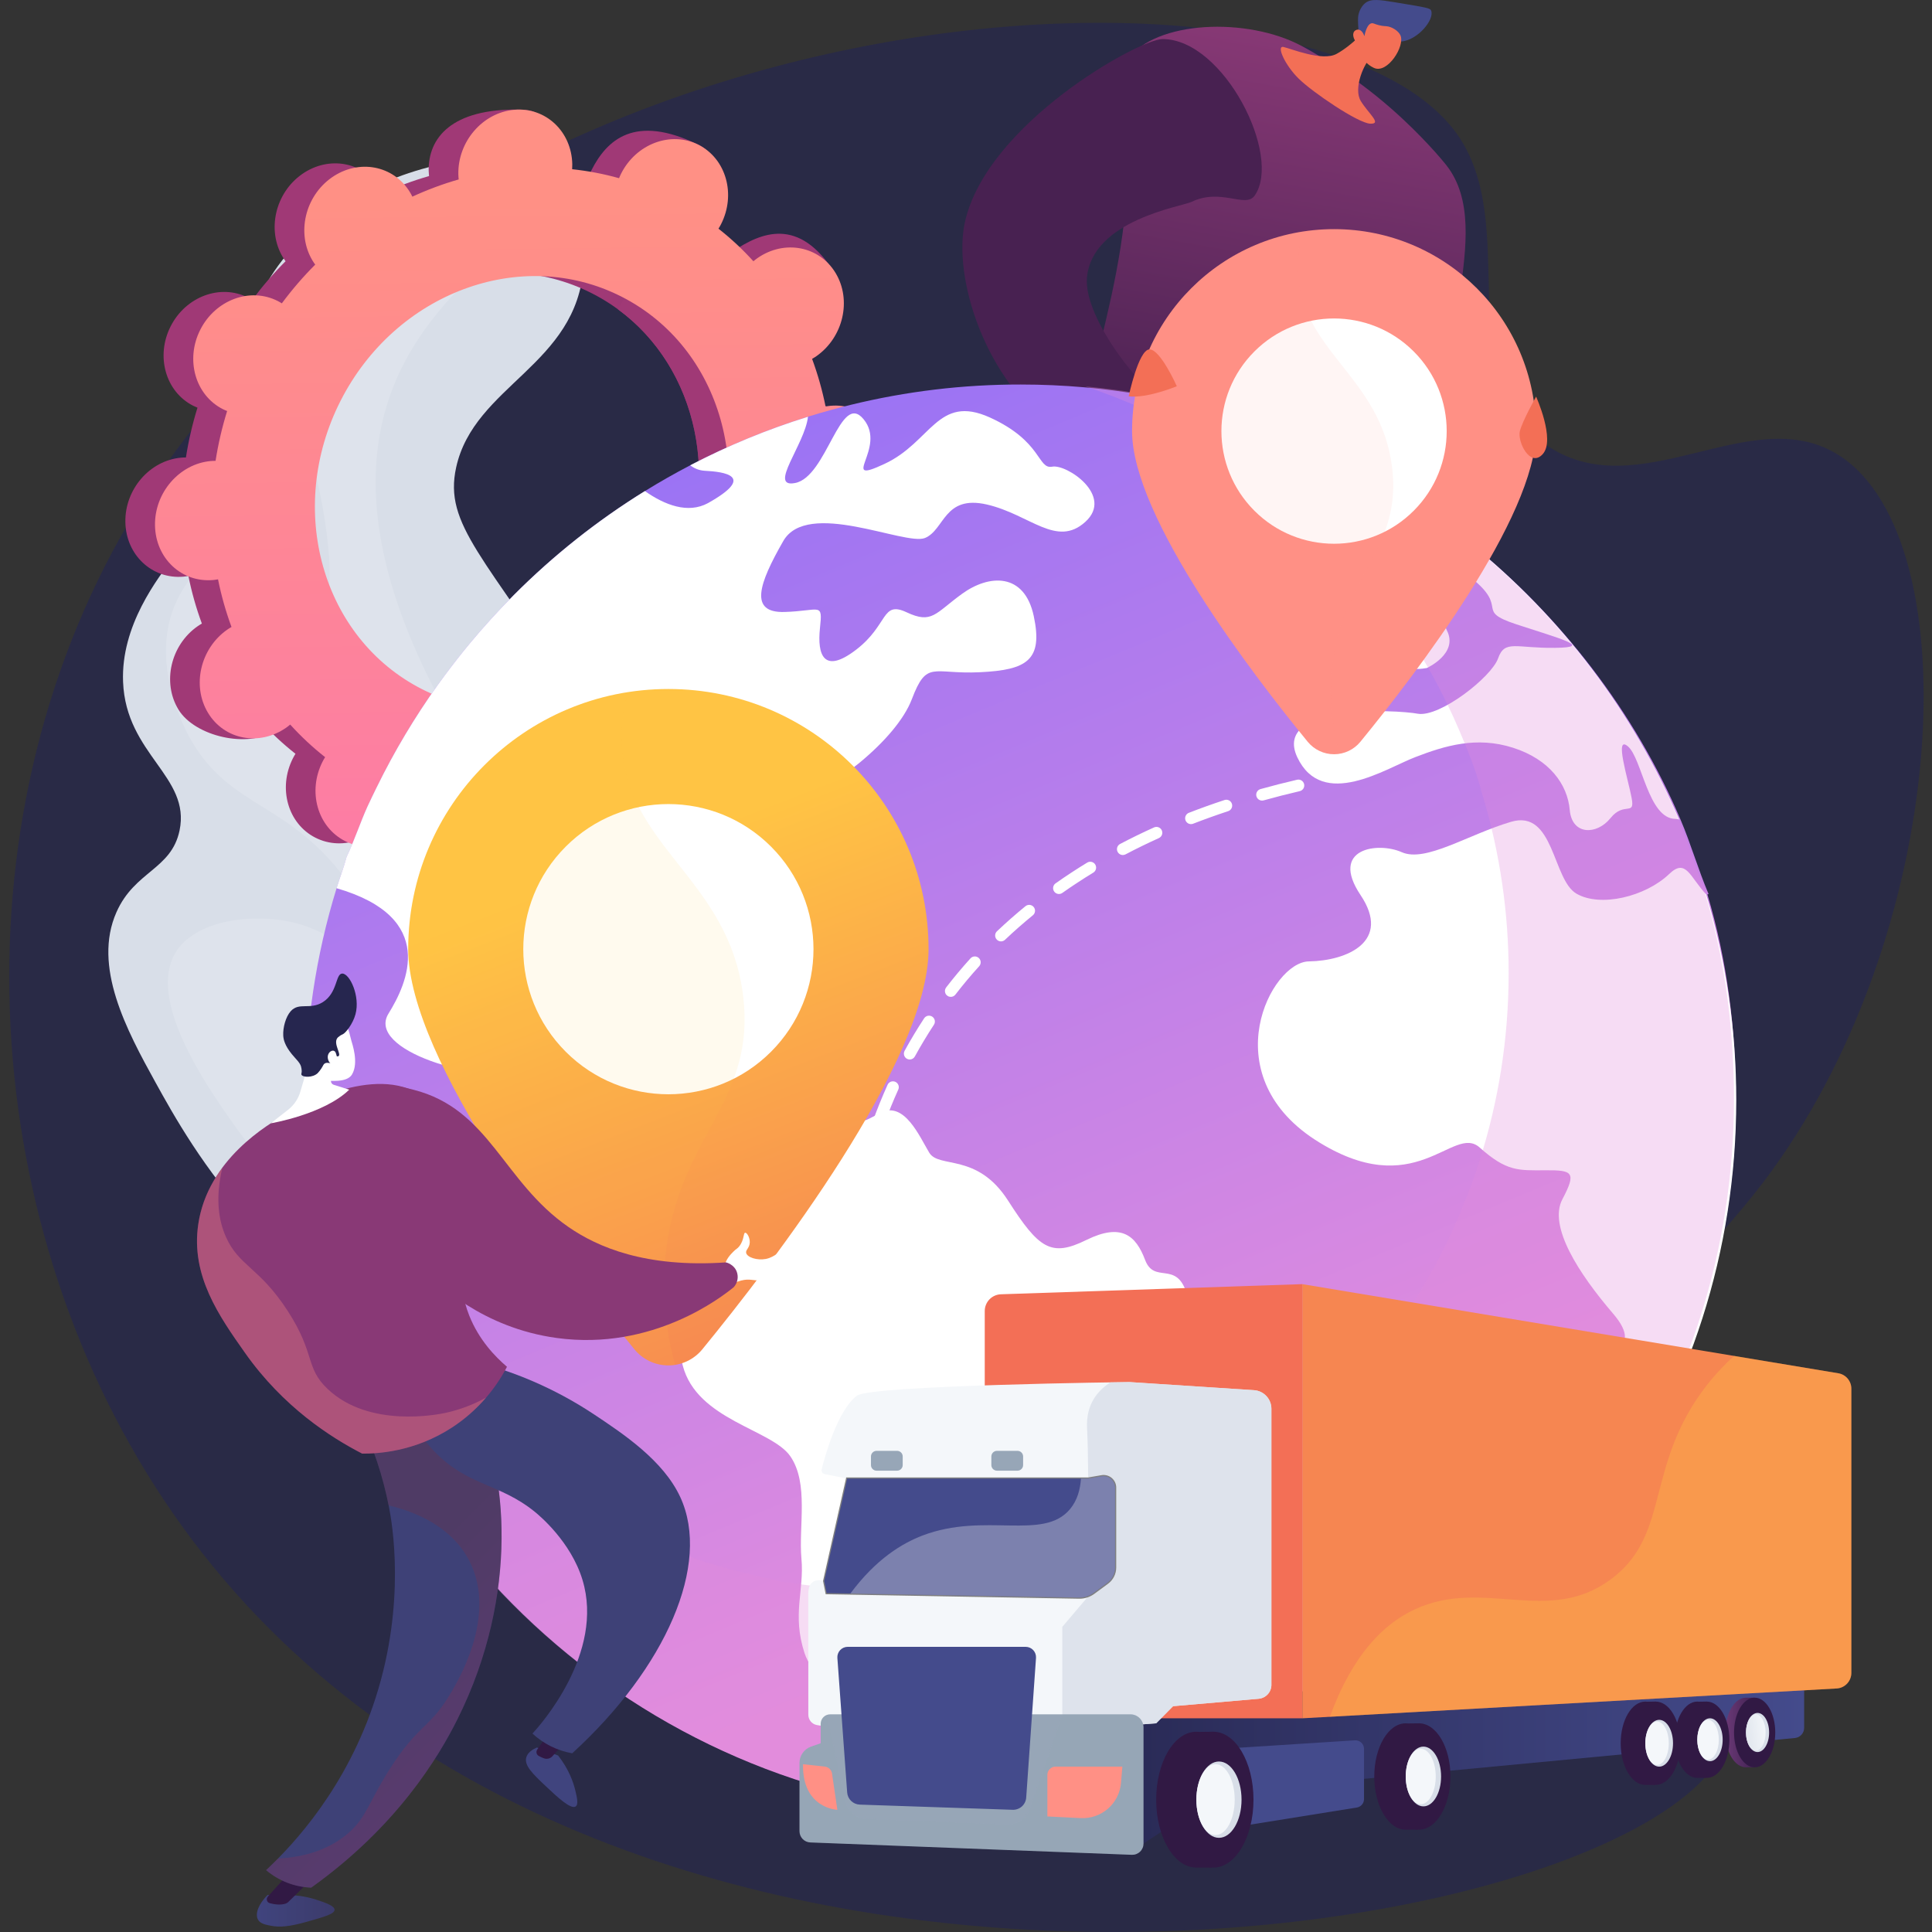 <svg width="194" height="194" viewBox="0 0 194 194" fill="none" xmlns="http://www.w3.org/2000/svg">
<rect x="0" y="0" width="194" height="194" fill="#333333" stroke="none"/>
<path d="M146.285 13.432C152.849 22.62 145.425 37.707 155.092 44.568C164.502 51.246 175.859 40.017 184.721 45.758C197.869 54.274 195.901 93.894 177.071 118.695C171.408 126.154 166.641 129.083 164.605 137.472C160.232 155.486 176.377 166.005 173.42 174.923C166.76 195.003 61.284 212.904 18.259 153.22C-1.836 125.346 -5.225 84.824 12.141 53.836C43.521 -2.153 131.558 -7.184 146.285 13.432Z" fill="#292A46"/>
<path d="M46.314 134.221C49.634 134.681 55.223 135.455 60.868 132.588C71.131 127.376 74.917 113.511 74.171 103.233C73.533 94.405 68.448 86.51 58.279 70.72C48.703 55.849 44.532 52.719 45.805 46.931C47.619 38.681 57.93 36.695 58.603 26.753C58.684 25.559 58.961 21.462 56.386 18.681C51.979 13.919 42.31 16.355 37.074 19.031C32.023 21.611 25.172 27.441 24.967 34.62C24.819 39.823 28.285 41.316 27.162 45.645C26.032 50.001 22.181 49.803 17.617 55.72C15.794 58.084 12.133 62.829 12.358 68.473C12.648 75.772 19.169 77.965 18.029 83.397C17.204 87.32 13.53 87.456 11.696 91.591C9.282 97.034 12.707 103.431 15.629 108.716C19.071 114.946 28.354 131.732 46.314 134.221Z" fill="#D8DEE8"/>
<g style="mix-blend-mode:screen" opacity="0.16">
<path d="M53.238 20.01C55.142 23.495 42.202 28.318 38.629 41.427C34.786 55.531 44.131 70.623 48.449 77.597C55.818 89.496 61.049 90.367 64.203 101.204C65.451 105.494 68.053 114.43 63.186 122.598C62.733 123.36 57.565 131.744 48.723 132.515C38.696 133.393 31.565 123.815 25.42 115.556C21.707 110.567 14.29 100.602 17.758 95.452C19.877 92.303 25.576 91.68 29.524 92.648C35.158 94.028 37.995 98.841 38.892 98.191C39.699 97.604 38.174 93.133 35.15 88.877C29.098 80.361 23.228 81.394 19.145 74.246C18.65 73.38 14.829 66.456 17.772 60.276C19.469 56.712 23.461 53.304 26.673 54.008C30.307 54.804 31.375 60.52 32.47 60.2C33.517 59.895 33.176 54.486 32.059 49.189C30.417 41.406 28.466 40.351 28.589 36.004C28.777 29.371 33.52 24.71 34.211 24.053C40.688 17.869 51.614 17.031 53.238 20.01Z" fill="white"/>
</g>
<path d="M73.93 68.43C76.702 69.836 80.178 68.545 81.7 65.546C83.222 62.548 82.212 58.978 79.443 57.572C79.299 57.503 79.153 57.438 79.006 57.38C79.515 55.742 79.904 54.07 80.169 52.376C80.328 52.376 80.487 52.376 80.648 52.358C83.808 52.077 86.315 49.171 86.249 45.874C86.182 42.578 83.568 40.128 80.409 40.41C80.244 40.424 80.082 40.45 79.92 40.479C79.593 38.853 79.141 37.255 78.568 35.698C78.713 35.614 78.858 35.526 78.999 35.426C81.701 33.533 82.566 29.796 80.929 27.079C79.292 24.362 75.774 23.695 73.071 25.589C72.933 25.686 72.802 25.79 72.674 25.897C71.599 24.71 70.426 23.615 69.168 22.625C69.257 22.478 69.344 22.331 69.423 22.176C70.948 19.177 72.935 15.902 70.144 14.54C63.688 11.388 60.918 14.086 59.395 17.084C59.317 17.24 59.249 17.397 59.184 17.555C57.641 17.123 56.065 16.822 54.472 16.654C54.482 16.487 54.489 16.32 54.487 16.151C54.417 12.852 55.399 11.066 52.228 11.005C45.313 10.87 42.98 13.872 43.046 17.171C43.05 17.344 43.063 17.512 43.081 17.68C41.487 18.135 39.93 18.712 38.425 19.407C38.355 19.26 38.278 19.114 38.193 18.972C36.555 16.255 33.038 15.588 30.335 17.481C27.632 19.375 26.771 23.116 28.406 25.833C28.49 25.972 28.581 26.103 28.675 26.232C27.463 27.445 26.343 28.745 25.321 30.123C25.187 30.039 25.051 29.956 24.906 29.884C22.134 28.478 18.658 29.769 17.135 32.767C15.612 35.765 16.624 39.336 19.393 40.741C19.537 40.811 19.683 40.876 19.83 40.934C19.321 42.571 18.933 44.243 18.669 45.937C18.511 45.937 18.351 45.937 18.19 45.955C15.03 46.236 12.523 49.142 12.589 52.439C12.655 55.736 15.27 58.185 18.43 57.904C18.594 57.889 18.756 57.863 18.918 57.834C19.245 59.46 19.697 61.059 20.27 62.615C20.125 62.7 19.98 62.788 19.839 62.887C17.137 64.78 16.272 68.517 17.909 71.234C19.546 73.951 24.965 75.213 27.668 73.32C27.807 73.223 26.036 72.523 26.165 72.419C27.239 73.606 28.412 74.701 29.67 75.691C29.581 75.838 29.494 75.985 29.415 76.14C27.89 79.139 28.903 82.709 31.672 84.115C34.441 85.521 37.92 84.23 39.443 81.231C39.521 81.076 39.589 80.919 39.654 80.761C41.197 81.193 42.773 81.494 44.366 81.662C44.356 81.829 44.348 81.996 44.351 82.165C44.421 85.464 47.033 87.911 50.191 87.629C53.35 87.348 55.858 84.442 55.792 81.145C55.788 80.972 55.775 80.804 55.757 80.636C57.352 80.181 58.908 79.603 60.413 78.908C60.483 79.056 60.56 79.202 60.645 79.344C62.283 82.061 65.8 82.728 68.503 80.834C71.206 78.941 72.071 75.203 70.433 72.486C70.35 72.348 70.258 72.217 70.165 72.088C71.376 70.875 72.497 69.575 73.518 68.197C73.651 68.275 73.787 68.357 73.93 68.43ZM39.411 68.871C29.357 63.767 25.688 50.803 31.215 39.917C36.742 29.031 49.373 24.341 59.427 29.447C69.48 34.553 73.15 47.515 67.623 58.401C62.096 69.287 49.465 73.972 39.411 68.871Z" fill="url(#paint0_linear_1_254)"/>
<path d="M80.648 52.358C83.808 52.077 86.315 49.171 86.249 45.874C86.182 42.578 83.568 40.128 80.409 40.41C80.244 40.424 80.082 40.45 79.92 40.479C79.593 38.853 79.141 37.255 78.568 35.698C78.713 35.614 78.858 35.526 78.999 35.426C81.701 33.533 85.046 28.957 83.138 26.423C79.52 21.613 75.774 23.695 73.071 25.591C72.933 25.688 72.802 25.793 72.673 25.899C71.599 24.712 70.426 23.618 69.168 22.627C69.257 22.481 69.344 22.334 69.423 22.178C70.255 20.546 70.324 18.747 69.778 17.218C67.167 21.814 64.595 26.43 62.062 31.066C70.083 36.943 72.637 48.526 67.623 58.4C63.375 66.767 54.929 71.466 46.684 70.88C46.316 71.834 45.955 72.794 45.56 73.738C44.492 76.302 43.274 78.813 42.062 81.321C42.826 81.465 43.594 81.578 44.365 81.659C44.355 81.826 44.347 81.993 44.35 82.162C44.419 85.461 46.42 88.265 52.145 87.961C55.312 87.793 55.857 84.442 55.791 81.142C55.787 80.97 55.773 80.801 55.756 80.633C57.35 80.178 58.907 79.601 60.412 78.906C60.481 79.053 60.559 79.199 60.644 79.341C62.281 82.058 67.96 83.212 70.663 81.319C73.366 79.425 72.069 75.2 70.432 72.483C70.348 72.345 70.257 72.215 70.163 72.086C71.374 70.872 72.495 69.572 73.517 68.195C73.651 68.278 73.787 68.361 73.932 68.434C76.704 69.84 80.18 68.549 81.703 65.55C83.226 62.551 82.214 58.982 79.445 57.576C79.301 57.507 79.155 57.441 79.008 57.383C79.517 55.746 79.906 54.074 80.171 52.379C80.329 52.375 80.487 52.373 80.648 52.358Z" fill="url(#paint1_linear_1_254)"/>
<path d="M76.908 68.769C79.68 70.175 83.156 68.884 84.679 65.885C86.201 62.887 85.19 59.317 82.421 57.911C82.278 57.838 82.131 57.777 81.984 57.719C82.493 56.081 82.882 54.409 83.147 52.715C83.305 52.715 83.465 52.711 83.627 52.697C86.786 52.416 89.293 49.51 89.227 46.213C89.161 42.916 86.547 40.466 83.387 40.748C83.222 40.763 83.06 40.789 82.899 40.817C82.572 39.191 82.12 37.593 81.546 36.036C81.691 35.951 81.836 35.864 81.977 35.765C84.679 33.871 85.544 30.133 83.907 27.416C82.271 24.7 78.752 24.032 76.049 25.926C75.91 26.024 75.78 26.128 75.652 26.234C74.577 25.047 73.405 23.953 72.146 22.963C72.236 22.817 72.323 22.669 72.402 22.513C73.926 19.515 72.913 15.945 70.144 14.539C67.376 13.133 63.896 14.424 62.374 17.422C62.295 17.577 62.227 17.735 62.162 17.893C60.62 17.461 59.044 17.16 57.451 16.992C57.46 16.826 57.468 16.659 57.465 16.49C57.399 13.191 54.784 10.743 51.624 11.025C48.465 11.307 45.958 14.213 46.024 17.51C46.028 17.682 46.042 17.851 46.059 18.018C44.465 18.474 42.909 19.052 41.405 19.747C41.335 19.6 41.258 19.454 41.172 19.312C39.535 16.595 36.017 15.928 33.314 17.822C30.611 19.715 29.75 23.455 31.384 26.172C31.468 26.311 31.56 26.442 31.653 26.57C30.442 27.783 29.321 29.084 28.299 30.462C28.166 30.377 28.03 30.295 27.884 30.223C25.112 28.817 21.635 30.108 20.113 33.105C18.591 36.103 19.602 39.675 22.37 41.08C22.514 41.153 22.661 41.214 22.807 41.273C22.298 42.91 21.91 44.583 21.645 46.277C21.486 46.277 21.327 46.277 21.165 46.294C18.006 46.576 15.499 49.481 15.565 52.779C15.63 56.076 18.245 58.524 21.405 58.243C21.57 58.228 21.732 58.202 21.893 58.174C22.22 59.8 22.672 61.398 23.245 62.955C23.101 63.04 22.956 63.128 22.815 63.227C20.112 65.12 19.248 68.858 20.884 71.574C22.521 74.291 26.04 74.958 28.743 73.065C28.881 72.968 29.012 72.863 29.14 72.756C30.215 73.943 31.387 75.038 32.645 76.029C32.556 76.174 32.469 76.323 32.39 76.478C30.866 79.477 31.879 83.047 34.647 84.453C37.416 85.858 40.895 84.568 42.418 81.569C42.497 81.414 42.565 81.256 42.63 81.098C44.172 81.53 45.748 81.831 47.341 81.999C47.331 82.165 47.324 82.332 47.327 82.501C47.393 85.801 50.008 88.247 53.167 87.966C56.327 87.685 58.834 84.779 58.768 81.482C58.764 81.309 58.75 81.141 58.732 80.973C60.327 80.518 61.883 79.94 63.388 79.245C63.458 79.393 63.535 79.539 63.621 79.681C65.258 82.398 68.776 83.065 71.479 81.171C74.182 79.278 75.046 75.54 73.409 72.823C73.325 72.684 73.233 72.553 73.14 72.425C74.351 71.212 75.472 69.911 76.494 68.534C76.629 68.614 76.765 68.696 76.908 68.769ZM42.389 69.207C32.336 64.102 28.666 51.139 34.193 40.256C39.721 29.372 52.351 24.68 62.405 29.785C72.459 34.89 76.129 47.852 70.601 58.739C65.073 69.625 52.443 74.311 42.389 69.207Z" fill="url(#paint2_linear_1_254)"/>
<path d="M128.786 96.422C128.786 96.422 134.695 99.107 134.792 99.536C134.889 99.965 130.991 99.392 129.401 99.454C127.81 99.517 126.501 99.046 126.645 98.372C126.789 97.699 127.346 96.003 127.346 96.003L128.786 96.422Z" fill="url(#paint3_linear_1_254)"/>
<path d="M129.002 94.242L128.643 96.903C128.643 96.903 127.707 97.235 127.079 96.841L126.811 93.924L129.002 94.242Z" fill="url(#paint4_linear_1_254)"/>
<path d="M101.173 94.306L100.486 95.409C100.391 95.562 100.327 95.732 100.3 95.909C100.273 96.086 100.283 96.267 100.328 96.441C100.569 97.359 101.049 99.143 101.258 99.613C101.543 100.248 105.368 100.625 105.368 100.625C105.368 100.625 105.708 100.146 104.914 99.566C104.12 98.986 103.61 98.895 103.33 98.042C103.05 97.188 102.863 94.767 102.863 94.767L101.173 94.306Z" fill="url(#paint5_linear_1_254)"/>
<path d="M104.034 91.502C103.783 91.702 102.555 95.43 102.555 95.43C102.555 95.43 102.157 95.938 101.402 95.188C100.646 94.437 101.06 94.851 101.06 94.851L101.199 91.184L104.034 91.502Z" fill="url(#paint6_linear_1_254)"/>
<path d="M132.253 40.789C132.565 48.725 132.577 57.349 132.121 66.559C131.607 76.932 130.574 86.52 129.272 95.211C128.787 95.226 128.279 95.229 127.747 95.211C127.389 95.2 127.042 95.183 126.708 95.159C125.848 92.868 125.117 90.53 124.518 88.157C123.84 85.458 123.329 82.72 122.99 79.958C121.851 70.969 123.185 70.184 122.261 63.523C121.444 57.622 120.28 57.392 118.915 49.016C117.434 39.926 118.537 38.562 119.073 38.068C121.353 35.977 126.716 37.404 132.253 40.789Z" fill="url(#paint7_linear_1_254)"/>
<path style="mix-blend-mode:multiply" opacity="0.3" d="M119.07 38.074C121.248 36.074 126.228 37.284 131.487 40.337C125.434 46.875 124.777 51.116 125.503 53.868C126.323 56.978 128.816 57.874 128.806 61.274C128.794 65.454 125.022 66.561 125.103 70.983C125.155 73.907 126.813 73.877 127.204 77.489C127.668 81.762 125.503 83.235 126.204 86.397C126.505 87.757 127.366 89.535 129.819 91.366C129.642 92.664 129.461 93.95 129.272 95.211C128.787 95.226 128.28 95.229 127.748 95.211C127.389 95.201 127.043 95.184 126.709 95.16C125.849 92.868 125.118 90.531 124.519 88.158C123.84 85.459 123.33 82.721 122.99 79.959C121.852 70.969 123.186 70.185 122.262 63.523C121.444 57.623 120.281 57.393 118.916 49.016C117.431 39.929 118.534 38.566 119.07 38.074Z" fill="url(#paint8_linear_1_254)"/>
<path d="M128.505 40.656C117.575 56.643 109.323 74.305 104.074 92.946C103.53 93.199 102.925 93.292 102.33 93.216C101.565 93.108 100.864 92.73 100.353 92.151C99.68 87.968 99.527 83.717 99.899 79.496C100.078 77.482 100.395 74.126 101.679 69.984C103.117 65.342 104.104 65.084 105.983 60.175C107.93 55.08 107.459 53.809 109.324 47.433C110.446 43.613 111.838 39.877 113.49 36.254L128.505 40.656Z" fill="url(#paint9_linear_1_254)"/>
<path d="M154.234 44.504C154.502 46.41 150.324 49.565 146.486 49.227C141.249 48.767 136.878 41.829 136.413 36.318C136.313 35.14 136.386 33.951 136.146 33.916C135.535 33.827 133.969 41.062 132.739 47.197C131.75 47.558 130.252 47.943 128.539 47.662C125.736 47.203 125.402 45.461 122.266 44.325C120.437 43.663 118.645 43.661 115.061 43.658C111.014 43.655 110.903 44.154 110.123 43.792C109.999 43.723 109.879 43.648 109.764 43.567C106.882 41.498 115.126 25.772 112.753 11.263C112.489 9.65 112.085 7.994 112.986 6.38C115.313 2.209 124.512 1.62 130.211 4.366C131.773 5.118 134.389 6.764 136.724 8.499C137.658 9.192 138.63 9.969 139.643 10.855C142.781 13.597 144.858 16.111 145.219 16.569C150.595 23.366 142.539 36.06 148.186 41.292C150.646 43.57 154.001 42.855 154.234 44.504Z" fill="url(#paint10_linear_1_254)"/>
<path d="M137.282 2.859C137.282 2.859 135.803 4.539 134.213 5.409C132.775 6.196 129.607 4.871 128.874 4.716C128.141 4.562 129.021 6.534 130.404 7.895C131.787 9.256 136.358 12.366 137.59 12.419C138.823 12.471 137.392 11.391 136.635 10.132C135.878 8.873 136.945 6.276 137.9 5.475C138.855 4.674 137.282 2.859 137.282 2.859Z" fill="url(#paint11_linear_1_254)"/>
<path d="M140.677 4.173C142.356 4.045 144.052 1.978 143.71 1.075C143.611 0.817 143.394 0.777 140.107 0.235C138.475 -0.034 137.659 -0.145 137.095 0.304C136.748 0.581 136.482 1.07 136.397 1.534C136.354 1.773 136.351 2.101 136.392 2.756C136.428 3.337 136.418 3.31 136.433 3.483C136.469 3.899 136.582 4.62 136.983 5.625C137.188 5.4 137.411 5.193 137.652 5.006C137.964 4.764 138.306 4.562 138.67 4.406C139.506 4.073 140.135 4.215 140.677 4.173Z" fill="url(#paint12_linear_1_254)"/>
<path d="M136.373 4.504C136.373 4.504 136.451 6.114 137.961 6.818C139.316 7.45 141.115 4.62 140.62 3.54C140.455 3.179 139.944 2.787 139.42 2.666C139.11 2.597 138.959 2.656 138.456 2.527C137.991 2.41 137.901 2.302 137.722 2.338C137.498 2.383 137.212 2.639 136.999 3.637C136.887 3.247 136.64 2.986 136.375 2.97C136.279 2.97 136.185 2.998 136.104 3.049C135.74 3.281 135.811 3.876 136.373 4.504Z" fill="url(#paint13_linear_1_254)"/>
<path d="M118.804 45.005C116.344 45.581 110.745 46.479 106.259 43.374C98.786 38.201 95.682 27.744 96.888 22.316C99.085 12.419 114.374 3.924 116.744 3.924C122.873 3.924 128.783 15.648 125.986 19.642C125.07 20.949 122.616 18.837 119.633 20.276C118.663 20.745 109.674 22.088 109.146 27.869C108.777 31.915 114.813 39.929 119.444 42.413L118.804 45.005Z" fill="url(#paint14_linear_1_254)"/>
<path d="M174.308 110.47C174.308 125.674 169.533 139.778 161.437 151.386C161.405 151.434 161.291 151.48 161.291 151.525C148.588 170.138 126.82 182.196 102.403 182.196C100.406 182.196 98.493 182.103 96.538 181.833C96.53 181.833 96.526 181.952 96.518 181.952C95.555 181.872 94.6 181.835 93.65 181.718C93.312 181.678 92.974 181.664 92.637 181.617C92.339 181.577 92.042 181.548 91.746 181.505C91.487 181.467 91.231 181.436 90.976 181.393C90.918 181.383 90.86 181.377 90.803 181.369C90.179 181.265 89.552 181.158 88.932 181.038H88.922C55.724 174.697 30.64 145.512 30.64 110.466C30.64 103.056 31.716 95.908 33.801 89.182C34.127 88.127 34.534 87.085 34.804 86.053C35.615 84.333 36.158 82.644 36.904 80.987C37.205 80.325 37.537 79.666 37.853 79.014C39.599 75.443 41.639 72.024 43.95 68.791C44.158 68.499 44.376 68.208 44.589 67.918C45.44 66.76 46.327 65.628 47.249 64.523C48.628 62.869 50.078 61.278 51.599 59.751C55.566 55.769 59.984 52.264 64.764 49.308C66.246 48.391 67.764 47.528 69.317 46.718C79.559 41.375 90.944 38.593 102.495 38.611C119.601 38.611 135.309 44.587 147.646 54.565C156.723 61.905 164.102 71.407 168.745 82.29C169.784 84.721 170.484 87.22 171.566 89.778C171.566 89.79 171.442 89.797 171.446 89.809C173.403 96.359 174.308 103.291 174.308 110.47Z" fill="url(#paint15_linear_1_254)"/>
<g style="mix-blend-mode:soft-light">
<g style="mix-blend-mode:soft-light">
<path d="M118.144 134.692C116.603 136.865 111.832 139.654 115.069 145.132C118.277 150.596 114.846 151.621 112.638 151.11C110.43 150.598 103.526 150.322 104.675 153.455C105.825 156.588 107.793 157.767 105.27 158.979C102.748 160.19 101.678 163.333 99.094 167.668C96.53 172.01 90.429 168.255 92.234 172.607C94.04 176.96 95.443 176.54 95.274 179.573C95.234 180.405 95.787 181.262 96.535 182.076C95.572 181.996 94.605 181.898 93.647 181.781C93.309 181.741 92.971 181.697 92.634 181.65C92.336 181.61 92.04 181.569 91.743 181.522C91.484 181.485 91.228 181.445 90.973 181.403C90.916 181.393 90.93 181.384 90.873 181.375C90.256 181.272 89.936 181.16 89.125 181.043C88.584 180.53 88.923 179.973 89.005 179.372C89.811 173.77 82.082 169.922 80.787 165.997C79.514 162.082 80.771 159.747 80.476 156.504C80.182 153.262 81.233 148.972 79.368 146.242C77.503 143.513 69.99 142.612 68.559 137.124C67.119 131.65 70.469 123.446 71.77 122.049C73.055 120.653 65.548 114.299 61.976 114.096C58.387 113.878 59.823 106.653 53.755 107.753C47.676 108.819 36.755 105.427 39.011 101.78C40.873 98.774 44 92.144 33.796 89.188C34.122 88.134 34.527 87.091 34.797 86.058C35.608 84.338 36.151 82.65 36.897 80.992C37.197 80.33 37.529 79.672 37.845 79.019C39.593 75.45 41.633 72.031 43.943 68.797C44.15 68.504 44.368 68.214 44.581 67.924C45.434 66.766 46.321 65.634 47.241 64.529C48.62 62.874 50.07 61.283 51.592 59.757C55.558 55.775 59.976 52.27 64.756 49.313C66.777 50.73 69.085 51.6 71.078 50.527C75.966 47.792 72.741 47.372 70.742 47.27C70.221 47.237 69.721 47.046 69.31 46.723C73.097 44.746 77.054 43.115 81.133 41.849C80.829 44.608 77.079 49.04 79.838 48.501C83.049 47.89 84.36 39.216 86.717 42.097C89.108 44.992 84.101 48.785 88.804 46.587C93.515 44.411 94.139 39.553 99.388 41.916C104.661 44.31 104.18 47.142 105.652 46.861C107.124 46.581 111.861 49.771 108.992 52.394C106.098 55.027 103.444 51.673 99.106 50.662C94.765 49.663 94.871 53.214 92.87 54.026C90.839 54.809 81.042 50.076 78.638 54.353C76.206 58.598 75.173 61.559 78.781 61.451C82.389 61.343 82.618 60.416 82.335 63.082C82.053 65.747 82.703 67.747 85.969 65.239C89.236 62.731 88.496 60.291 91.042 61.485C93.587 62.679 93.891 61.599 96.6 59.631C99.309 57.663 102.87 57.459 103.806 61.873C104.742 66.287 103.143 67.277 98.381 67.502C93.619 67.728 93.078 66.231 91.56 70.213C90.042 74.196 83.749 79.314 78.216 81.423C72.684 83.531 70.53 86.656 70.658 90.868C70.785 95.079 68.712 99.536 67.326 96.059C65.939 92.582 62.03 86.7 58.048 90.624C54.065 94.549 47.113 101.509 54.791 102.781C62.45 104.076 58.453 96.9 62.324 98.335C66.195 99.769 59.876 102.942 62.459 104.085C65.043 105.229 66.131 104.698 66.111 108.224C66.091 111.751 66.969 115.172 70.11 113.677C73.251 112.181 77.281 105.276 81.819 109.364C86.357 113.452 86.046 112.929 88.429 111.735C90.812 110.541 92.33 114.117 93.307 115.743C94.284 117.37 98.115 115.71 101.22 120.552C104.325 125.394 105.54 126.257 109.079 124.514C112.618 122.772 114.06 124.067 114.983 126.511C115.906 128.956 118.082 126.567 119.132 129.797C120.183 133.027 119.676 132.52 118.144 134.692Z" fill="white"/>
</g>
<g style="mix-blend-mode:soft-light">
<path d="M130.263 76.035C127.754 70.652 140.183 71.254 142.379 71.67C144.589 72.038 149.773 67.986 150.431 66.102C151.107 64.204 152.218 65.106 156.151 65.052C160.081 65.01 156.608 64.121 152.281 62.696C147.954 61.271 151.657 61.131 147.674 57.984C145.961 56.608 146.5 55.438 147.642 54.569C156.789 61.962 163.988 71.48 168.611 82.294C168.491 82.256 168.367 82.235 168.241 82.23C165.488 82.215 164.881 76.128 163.46 74.942C162.062 73.759 163.5 78.286 163.843 80.146C164.185 82.005 163.088 80.442 161.716 82.151C160.344 83.859 157.849 83.893 157.624 81.328C157.4 78.762 155.591 76.253 151.929 75.084C148.267 73.914 145.098 74.876 142.122 76.022C139.164 77.153 132.789 81.376 130.263 76.035Z" fill="white"/>
</g>
<g style="mix-blend-mode:soft-light">
<path d="M161.463 151.529C161.711 149.681 162.117 147.771 161.345 147.073C159.469 145.333 159.058 140.59 159.71 138.187C160.362 135.784 165.413 135.915 161.984 131.915C158.544 127.903 155.445 123.141 156.889 120.414C158.333 117.687 157.896 117.496 155.189 117.512C152.482 117.528 151.289 117.65 148.591 115.236C145.889 112.793 142.173 121.001 132.006 114.419C121.842 107.767 127.63 96.566 131.44 96.538C135.273 96.474 139.754 94.538 136.61 89.864C133.478 85.172 138.372 84.509 140.763 85.575C143.158 86.629 147.405 83.797 151.734 82.52C156.063 81.243 155.881 88.317 158.29 89.731C160.715 91.147 165.252 90.023 167.611 87.76C169.296 86.144 169.664 88.028 171.329 89.816C173.334 96.516 174.35 103.474 174.343 110.468C174.346 125.735 169.585 139.889 161.463 151.529Z" fill="white"/>
</g>
<g style="mix-blend-mode:soft-light">
<path d="M143.281 67.076C143.281 67.071 146.451 65.641 145.303 63.334C144.165 61.03 142.36 53.967 141.043 56.193C139.725 58.418 141.672 62.769 141.244 64.642C140.817 66.515 140.802 67.507 143.281 67.076Z" fill="white"/>
</g>
<g style="mix-blend-mode:soft-light">
<path d="M140.118 64.921C140.073 64.179 140.541 61.163 138.168 61.258C138.173 61.253 134.736 62.688 136.747 65.124C138.758 67.56 140.17 65.661 140.118 64.921Z" fill="white"/>
</g>
</g>
<path style="mix-blend-mode:multiply" opacity="0.3" d="M174.116 110.345C174.116 125.548 169.437 139.653 161.341 151.26C161.311 151.3 161.293 151.348 161.291 151.399C148.317 170.012 126.725 182.014 102.308 182.014C100.314 182.009 98.323 181.868 96.349 181.591C96.341 181.591 96.337 181.769 96.329 181.769C95.367 181.69 94.411 181.68 93.46 181.562C93.122 181.521 92.784 181.523 92.448 181.475C92.15 181.435 91.853 181.416 91.557 181.37C91.298 181.332 91.042 181.305 90.787 181.263C90.729 181.253 90.672 181.248 90.614 181.24C89.987 181.137 89.363 181.032 88.74 180.91H88.73C58.031 175.047 34.272 149.63 30.868 118.127C38.067 138.774 55.869 154.294 77.754 158.617H77.762C78.299 158.887 78.838 158.832 79.379 158.922C79.429 158.928 79.481 158.946 79.53 158.954C79.749 158.99 79.972 159.023 80.194 159.058C80.449 159.098 80.706 159.127 80.964 159.164C81.255 159.205 81.545 159.233 81.838 159.264C82.659 159.366 83.483 159.553 84.314 159.62C84.322 159.62 84.326 159.698 84.332 159.698C86.02 159.698 87.703 159.837 89.428 159.837C99.971 159.837 109.907 157.157 118.597 152.532C127.269 147.907 134.713 141.28 140.309 133.201C140.309 133.16 140.379 133.104 140.403 133.063C147.395 123.039 151.489 110.851 151.489 97.722C151.494 91.681 150.617 85.672 148.884 79.885C148.884 79.875 148.859 79.863 148.859 79.853C148.318 77.645 147.448 75.488 146.553 73.388C143.098 65.291 137.961 58.02 131.485 52.057C125.008 46.095 117.338 41.576 108.983 38.801C123.071 40.095 136.459 45.54 147.451 54.446C156.527 61.786 163.867 71.288 168.51 82.172C169.549 84.602 170.21 87.101 171.291 89.659C171.291 89.67 171.207 89.679 171.211 89.691C173.172 96.233 174.116 103.167 174.116 110.345Z" fill="url(#paint16_linear_1_254)"/>
<path d="M93.24 95.31C93.24 106.473 77.6 126.844 70.522 135.491C70.109 135.996 69.589 136.402 69 136.681C68.411 136.961 67.767 137.105 67.115 137.105C66.463 137.105 65.819 136.961 65.23 136.681C64.64 136.402 64.12 135.996 63.707 135.491C56.633 126.844 40.99 106.473 40.99 95.31C40.99 80.882 52.687 69.185 67.115 69.185C81.543 69.185 93.24 80.882 93.24 95.31Z" fill="url(#paint17_linear_1_254)"/>
<path d="M77.418 105.613C83.108 99.923 83.108 90.697 77.418 85.007C71.728 79.317 62.502 79.317 56.812 85.007C51.122 90.697 51.122 99.923 56.812 105.613C62.502 111.303 71.728 111.303 77.418 105.613Z" fill="white"/>
<g style="mix-blend-mode:multiply" opacity="0.3">
<path style="mix-blend-mode:multiply" opacity="0.3" d="M66.999 124.765C68.657 113.85 75.868 110.354 74.627 100.049C73.201 88.163 62.676 84.997 62.423 74.418C62.387 72.757 62.599 71.099 63.05 69.499C50.553 71.452 40.99 82.263 40.99 95.309C40.99 106.472 56.63 126.844 63.707 135.491C64.191 136.084 64.822 136.54 65.538 136.815C66.253 137.089 67.027 137.171 67.784 137.053C66.517 132.273 66.479 128.191 66.999 124.765Z" fill="url(#paint18_linear_1_254)"/>
</g>
<path d="M26.855 190.295C25.95 191.209 25.583 192.19 25.912 192.764C26.139 193.162 26.642 193.265 27.193 193.371C28.062 193.538 28.969 193.493 30.833 192.967C32.573 192.475 33.596 192.187 33.597 191.769C33.597 191.377 32.703 191.076 31.918 190.806C31.029 190.505 30.102 190.333 29.165 190.295H26.855Z" fill="url(#paint19_linear_1_254)"/>
<path d="M53.915 175.474C53.508 175.65 52.984 175.959 52.845 176.475C52.625 177.285 53.491 178.122 54.877 179.426C55.916 180.405 57.32 181.728 57.808 181.395C58.107 181.187 57.931 180.456 57.766 179.772C57.568 178.949 57.13 177.675 56.045 176.279L53.915 175.474Z" fill="url(#paint20_linear_1_254)"/>
<path d="M28.843 188.282L26.894 190.443C26.848 190.493 26.815 190.555 26.799 190.622C26.784 190.689 26.785 190.758 26.804 190.824C26.823 190.89 26.858 190.95 26.907 190.999C26.955 191.047 27.015 191.083 27.081 191.102C27.508 191.221 28.103 191.317 28.65 191.163C28.77 191.125 28.878 191.059 28.965 190.969L30.91 189.069L28.843 188.282Z" fill="url(#paint21_linear_1_254)"/>
<path d="M54.995 174.17L53.944 175.683C53.909 175.734 53.885 175.792 53.874 175.852C53.862 175.913 53.864 175.975 53.878 176.035C53.892 176.095 53.919 176.151 53.957 176.2C53.994 176.249 54.042 176.289 54.096 176.319C54.263 176.412 54.437 176.492 54.616 176.559C54.764 176.613 54.926 176.622 55.08 176.584C55.234 176.545 55.372 176.462 55.478 176.344L56.619 175.061L54.995 174.17Z" fill="url(#paint22_linear_1_254)"/>
<path d="M36.124 142.453C37.475 145.272 38.461 148.252 39.058 151.321C39.365 152.906 40.803 160.886 37.713 170.502C34.836 179.451 29.542 185.148 26.722 187.789C27.992 188.866 29.587 189.484 31.25 189.546C39.856 183.403 44.029 176.442 45.924 172.655C52.315 159.875 50.712 147.33 47.918 142.024C47.002 140.282 45.963 139.338 44.79 138.919C41.023 137.571 36.655 141.911 36.124 142.453Z" fill="url(#paint23_linear_1_254)"/>
<path style="mix-blend-mode:multiply" opacity="0.3" d="M47.918 142.024C47.002 140.282 45.963 139.338 44.79 138.919C41.023 137.572 36.655 141.911 36.123 142.453C37.45 145.224 38.424 148.151 39.023 151.165C41.656 151.784 45.328 153.251 47.124 156.721C50.023 162.333 45.855 169.06 44.99 170.455C43.087 173.527 41.934 173.239 39.123 177.656C37 180.991 36.837 182.444 34.99 184.056C32.817 185.952 30.103 186.507 27.912 186.629C27.482 187.065 27.081 187.453 26.722 187.79C27.992 188.866 29.587 189.485 31.25 189.546C39.856 183.403 44.029 176.443 45.924 172.656C52.315 159.875 50.712 147.33 47.918 142.024Z" fill="url(#paint24_linear_1_254)"/>
<path d="M40.99 141.986C41.66 143.356 42.537 144.615 43.59 145.719C46.968 149.241 50.127 148.907 53.706 151.81C54.147 152.167 57.316 154.796 58.486 158.63C60.74 166.012 54.191 173.29 53.467 174.075C54.579 175.106 55.965 175.794 57.458 176.056C66.846 167.479 71.433 157.084 68.309 150.329C66.606 146.644 62.571 143.965 59.592 141.987C55.762 139.452 51.513 137.616 47.043 136.563L40.99 141.986Z" fill="url(#paint25_linear_1_254)"/>
<path d="M46.59 122.406C46.729 126.557 45.769 128.711 47.117 132.098C48.087 134.532 49.691 136.205 50.908 137.245C49.632 139.695 47.753 141.78 45.449 143.303C41.638 145.809 37.854 145.976 36.367 145.963C33.217 144.343 28.439 141.288 24.604 135.848C22.005 132.161 19.149 128.11 19.905 122.951C20.865 116.395 26.941 112.892 28.663 111.9C29.797 111.245 37.627 106.731 42.412 110.05C46.26 112.717 46.485 119.301 46.59 122.406Z" fill="url(#paint26_linear_1_254)"/>
<path d="M72.76 127.117C72.885 126.447 73.364 125.96 73.639 125.684C73.957 125.362 74.022 125.413 74.229 125.15C74.751 124.489 74.625 123.807 74.826 123.784C75.001 123.764 75.307 124.256 75.286 124.764C75.263 125.333 74.848 125.502 74.926 125.818C75.036 126.26 76.021 126.58 76.893 126.418C77.904 126.226 78.397 125.411 78.793 125.617C79.08 125.767 79.062 126.304 79.06 126.35C79.016 127.357 77.674 128.413 76.358 128.551C75.602 128.63 75.318 128.357 74.424 128.584C73.83 128.735 73.622 128.94 73.324 128.818C72.838 128.617 72.638 127.758 72.76 127.117Z" fill="white"/>
<path d="M72.904 126.762C64.819 127.322 59.991 125.219 57.08 123.206C50.477 118.64 49.181 111.38 41.523 109.427C40.127 109.071 37.694 108.451 36.367 109.693C33.609 112.276 36.862 121.743 42.59 127.562C43.855 128.847 48.41 133.341 55.935 134.356C65.576 135.657 72.494 130.216 73.685 129.245C73.87 129.039 73.996 128.786 74.048 128.514C74.1 128.242 74.077 127.96 73.982 127.7C73.706 126.965 72.965 126.776 72.904 126.762Z" fill="url(#paint27_linear_1_254)"/>
<path style="mix-blend-mode:multiply" opacity="0.3" d="M32.901 139.473C30.624 137.317 31.701 135.98 28.9 131.651C26.046 127.239 23.992 127.157 22.677 124.183C21.997 122.645 21.577 120.435 22.327 117.261C21.174 118.815 20.235 120.698 19.905 122.951C19.15 128.112 22.005 132.16 24.604 135.847C28.439 141.287 33.217 144.342 36.367 145.963C37.854 145.976 41.641 145.809 45.449 143.303C46.704 142.477 47.836 141.478 48.813 140.336C47.533 141.045 46.156 141.563 44.726 141.874C43.964 142.037 37.072 143.426 32.901 139.473Z" fill="url(#paint28_linear_1_254)"/>
<path d="M30.812 107.409L30.154 109.634C29.944 110.347 29.516 110.976 28.931 111.435L27.187 112.798C27.187 112.798 32.517 111.903 35.066 109.42L33.509 108.928C33.429 108.904 33.359 108.854 33.309 108.787C33.259 108.719 33.232 108.637 33.232 108.554V106.918L30.812 107.409Z" fill="white"/>
<path d="M32.729 108.533C32.983 108.477 34.822 108.778 35.346 107.893C36.056 106.693 35.349 104.775 35.276 104.478C34.978 103.238 34.867 103.05 34.637 102.787L34.311 102.441C34.311 102.441 34.291 102.425 34.27 102.411C34.043 102.255 33.197 102.002 33.015 101.995C32.432 101.965 31.245 104.056 30.566 107.278C30.511 107.393 30.456 107.509 30.402 107.624C30.262 107.932 32.712 108.651 32.729 108.533Z" fill="white"/>
<path d="M35.696 101.845C35.43 102.829 34.686 103.756 34.405 103.862C34.236 103.934 34.081 104.034 33.944 104.156C33.911 104.186 33.882 104.22 33.857 104.258C33.476 104.821 34.268 105.813 34.004 106.041C33.812 106.205 33.213 105.757 33.087 105.91C32.961 106.062 33.433 106.541 33.295 106.714C33.191 106.845 32.884 106.619 32.608 106.788C32.469 106.872 32.477 106.97 32.271 107.285C32.163 107.452 32.041 107.608 31.906 107.753C31.411 108.238 30.391 108.194 30.268 107.913C30.233 107.835 30.292 107.793 30.297 107.563C30.295 107.399 30.27 107.235 30.224 107.078C30.113 106.694 29.695 106.329 29.302 105.849C28.576 104.963 28.479 104.346 28.455 104.139C28.447 104.07 28.444 104.012 28.442 103.972C28.402 103.185 28.684 102.119 29.185 101.547C30.024 100.595 31.119 101.445 32.418 100.627C33.916 99.682 33.68 97.781 34.362 97.76C35.117 97.742 36.187 100.027 35.696 101.845Z" fill="#26264F"/>
<path d="M33.711 105.715C33.558 105.319 33.052 105.518 32.935 105.946C32.818 106.374 33.115 106.931 33.54 106.953C33.966 106.975 33.917 106.248 33.711 105.715Z" fill="white"/>
<path d="M154.239 43.289C154.239 51.955 142.098 67.77 136.603 74.483C136.282 74.875 135.879 75.19 135.421 75.407C134.964 75.624 134.464 75.736 133.958 75.736C133.451 75.736 132.952 75.624 132.494 75.407C132.037 75.19 131.633 74.875 131.312 74.483C125.818 67.77 113.676 51.955 113.676 43.289C113.676 32.088 122.757 23.008 133.958 23.008C145.158 23.008 154.239 32.088 154.239 43.289Z" fill="url(#paint29_linear_1_254)"/>
<path d="M141.956 51.287C146.373 46.87 146.373 39.708 141.956 35.291C137.539 30.874 130.377 30.874 125.96 35.291C121.543 39.708 121.543 46.87 125.96 51.287C130.377 55.704 137.539 55.704 141.956 51.287Z" fill="white"/>
<g style="mix-blend-mode:multiply" opacity="0.3">
<path style="mix-blend-mode:multiply" opacity="0.3" d="M133.868 66.156C135.155 57.682 140.751 54.97 139.79 46.969C138.682 37.741 130.512 35.283 130.315 27.07C130.287 25.781 130.45 24.494 130.8 23.252C121.1 24.768 113.674 33.16 113.674 43.289C113.674 51.955 125.815 67.77 131.31 74.483C131.686 74.944 132.176 75.298 132.731 75.511C133.286 75.723 133.887 75.787 134.475 75.696C133.494 71.984 133.464 68.815 133.868 66.156Z" fill="url(#paint30_linear_1_254)"/>
</g>
<path d="M113.337 39.796C113.337 39.796 114.315 35.154 115.405 35.085C116.495 35.016 118.169 38.784 118.169 38.784C118.169 38.784 115.198 40.023 113.337 39.796Z" fill="url(#paint31_linear_1_254)"/>
<path d="M154.246 39.824C154.246 39.824 156.195 44.141 154.925 45.584C153.655 47.026 152.347 44.341 152.616 43.289C152.886 42.237 154.246 39.824 154.246 39.824Z" fill="url(#paint32_linear_1_254)"/>
<path d="M181.162 167.871V173.503C181.162 173.756 181.069 174 180.899 174.187C180.73 174.375 180.496 174.493 180.245 174.519L122.586 179.983L114.826 185.119L104.108 170.863L181.162 167.871Z" fill="url(#paint33_linear_1_254)"/>
<path d="M136.967 175.611V180.652C136.967 180.856 136.894 181.054 136.761 181.21C136.629 181.366 136.445 181.469 136.243 181.501L122.4 183.725L122.803 175.6L136.052 174.753C136.169 174.745 136.287 174.762 136.397 174.802C136.508 174.842 136.609 174.904 136.695 174.984C136.781 175.064 136.849 175.162 136.896 175.269C136.943 175.377 136.967 175.494 136.967 175.611Z" fill="url(#paint34_linear_1_254)"/>
<path d="M175.32 170.47C175.366 170.47 175.412 170.473 175.458 170.479L176.19 170.47L176.186 170.792C176.895 171.346 177.387 172.559 177.387 173.967C177.387 175.429 176.856 176.682 176.101 177.204V177.463H175.32C174.177 177.463 173.251 175.898 173.251 173.967C173.251 172.036 174.179 170.47 175.32 170.47Z" fill="url(#paint35_linear_1_254)"/>
<path d="M176.192 177.463C177.335 177.463 178.261 175.898 178.261 173.967C178.261 172.035 177.335 170.47 176.192 170.47C175.05 170.47 174.123 172.035 174.123 173.967C174.123 175.898 175.05 177.463 176.192 177.463Z" fill="url(#paint36_linear_1_254)"/>
<path d="M176.483 175.931C177.125 175.931 177.645 175.051 177.645 173.967C177.645 172.882 177.125 172.002 176.483 172.002C175.842 172.002 175.321 172.882 175.321 173.967C175.321 175.051 175.842 175.931 176.483 175.931Z" fill="#D8DEE8"/>
<path d="M175.32 173.966C175.32 174.973 175.761 175.79 176.306 175.79C176.85 175.79 177.292 174.973 177.292 173.966C177.292 172.96 176.85 172.142 176.306 172.142C175.761 172.142 175.32 172.959 175.32 173.966Z" fill="url(#paint37_linear_1_254)"/>
<path d="M170.432 170.863C170.484 170.863 170.535 170.867 170.585 170.873L171.387 170.863L171.383 171.216C172.16 171.824 172.699 173.152 172.699 174.694C172.699 176.297 172.117 177.67 171.29 178.241V178.526H170.437C169.185 178.526 168.17 176.81 168.17 174.694C168.17 172.578 169.181 170.863 170.432 170.863Z" fill="url(#paint38_linear_1_254)"/>
<path d="M171.387 178.525C172.639 178.525 173.654 176.81 173.654 174.694C173.654 172.578 172.639 170.863 171.387 170.863C170.136 170.863 169.121 172.578 169.121 174.694C169.121 176.81 170.136 178.525 171.387 178.525Z" fill="url(#paint39_linear_1_254)"/>
<path d="M171.706 176.847C172.409 176.847 172.98 175.883 172.98 174.694C172.98 173.505 172.409 172.541 171.706 172.541C171.003 172.541 170.433 173.505 170.433 174.694C170.433 175.883 171.003 176.847 171.706 176.847Z" fill="#D8DEE8"/>
<path d="M171.513 176.692C172.11 176.692 172.594 175.798 172.594 174.694C172.594 173.59 172.11 172.696 171.513 172.696C170.917 172.696 170.433 173.59 170.433 174.694C170.433 175.798 170.917 176.692 171.513 176.692Z" fill="url(#paint40_linear_1_254)"/>
<path d="M165.215 170.863C165.27 170.864 165.326 170.867 165.382 170.874L166.257 170.863L166.252 171.249C167.101 171.912 167.69 173.362 167.69 175.046C167.69 176.796 167.053 178.295 166.151 178.919L166.147 179.23H165.215C163.848 179.23 162.74 177.359 162.74 175.046C162.74 172.733 163.848 170.863 165.215 170.863Z" fill="url(#paint41_linear_1_254)"/>
<path d="M166.257 179.229C167.624 179.229 168.732 177.356 168.732 175.046C168.732 172.736 167.624 170.863 166.257 170.863C164.891 170.863 163.782 172.736 163.782 175.046C163.782 177.356 164.891 179.229 166.257 179.229Z" fill="url(#paint42_linear_1_254)"/>
<path d="M165.215 175.046C165.215 176.344 165.838 177.396 166.605 177.396C167.372 177.396 167.995 176.344 167.995 175.046C167.995 173.748 167.371 172.696 166.605 172.696C165.839 172.696 165.215 173.748 165.215 175.046Z" fill="#D8DEE8"/>
<path d="M165.215 175.046C165.215 176.251 165.743 177.228 166.392 177.228C167.042 177.228 167.57 176.251 167.57 175.046C167.57 173.841 167.042 172.864 166.392 172.864C165.743 172.864 165.215 173.839 165.215 175.046Z" fill="url(#paint43_linear_1_254)"/>
<path d="M141.155 173.045C141.226 173.046 141.298 173.05 141.368 173.058L142.486 173.045L142.48 173.537C143.563 174.384 144.315 176.239 144.315 178.387C144.315 180.621 143.502 182.534 142.35 183.331L142.345 183.728H141.155C139.41 183.728 137.996 181.336 137.996 178.387C137.996 175.437 139.41 173.045 141.155 173.045Z" fill="url(#paint44_linear_1_254)"/>
<path d="M142.486 183.725C144.231 183.725 145.646 181.334 145.646 178.385C145.646 175.436 144.231 173.045 142.486 173.045C140.741 173.045 139.327 175.436 139.327 178.385C139.327 181.334 140.741 183.725 142.486 183.725Z" fill="url(#paint45_linear_1_254)"/>
<path d="M141.155 178.385C141.155 180.042 141.95 181.385 142.93 181.385C143.911 181.385 144.705 180.042 144.705 178.385C144.705 176.728 143.911 175.385 142.93 175.385C141.95 175.385 141.155 176.728 141.155 178.385Z" fill="#D8DEE8"/>
<path d="M142.661 181.17C143.493 181.17 144.168 179.923 144.168 178.385C144.168 176.847 143.493 175.6 142.661 175.6C141.829 175.6 141.155 176.847 141.155 178.385C141.155 179.923 141.829 181.17 142.661 181.17Z" fill="url(#paint46_linear_1_254)"/>
<path d="M120.132 173.889C120.223 173.89 120.314 173.895 120.405 173.906L121.833 173.889L121.824 174.517C123.21 175.6 124.168 177.965 124.168 180.712C124.168 183.566 123.129 186.01 121.659 187.028L121.652 187.533H120.132C117.903 187.533 116.096 184.479 116.096 180.712C116.096 176.944 117.903 173.889 120.132 173.889Z" fill="url(#paint47_linear_1_254)"/>
<path d="M121.833 187.534C124.062 187.534 125.868 184.48 125.868 180.712C125.868 176.944 124.062 173.889 121.833 173.889C119.604 173.889 117.797 176.944 117.797 180.712C117.797 184.48 119.604 187.534 121.833 187.534Z" fill="url(#paint48_linear_1_254)"/>
<path d="M122.4 184.544C123.652 184.544 124.668 182.828 124.668 180.712C124.668 178.595 123.652 176.879 122.4 176.879C121.148 176.879 120.132 178.595 120.132 180.712C120.132 182.828 121.148 184.544 122.4 184.544Z" fill="#D8DEE8"/>
<path d="M122.057 184.27C123.12 184.27 123.981 182.677 123.981 180.711C123.981 178.746 123.12 177.153 122.057 177.153C120.994 177.153 120.133 178.746 120.133 180.711C120.133 182.677 120.994 184.27 122.057 184.27Z" fill="url(#paint49_linear_1_254)"/>
<path d="M184.592 137.895C184.958 137.956 185.29 138.144 185.529 138.427C185.769 138.71 185.901 139.068 185.901 139.439V167.984C185.901 168.384 185.748 168.769 185.473 169.06C185.198 169.351 184.822 169.525 184.423 169.547L130.769 172.542V128.945L184.592 137.895Z" fill="url(#paint50_linear_1_254)"/>
<path d="M100.509 129.964L130.767 128.945V172.542H98.882V131.644C98.883 131.208 99.053 130.788 99.356 130.475C99.66 130.162 100.073 129.978 100.509 129.964Z" fill="url(#paint51_linear_1_254)"/>
<path style="mix-blend-mode:multiply" opacity="0.3" d="M142.103 161.583C148.994 158.41 155.461 163.254 161.765 158.572C167.287 154.472 165.507 148.395 169.914 141.212C171.071 139.336 172.488 137.634 174.122 136.154L184.592 137.896C184.958 137.956 185.29 138.145 185.529 138.428C185.769 138.71 185.9 139.069 185.901 139.439V167.985C185.901 168.385 185.747 168.77 185.473 169.061C185.198 169.351 184.822 169.526 184.423 169.548L133.534 172.389C135.87 165.999 139.043 162.993 142.103 161.583Z" fill="url(#paint52_linear_1_254)"/>
<path d="M82.762 158.749L84.999 153.123L85.068 148.473L82.809 148.021C82.758 148.011 82.708 147.99 82.665 147.96C82.621 147.931 82.584 147.892 82.555 147.847C82.527 147.803 82.508 147.753 82.499 147.701C82.491 147.648 82.493 147.595 82.506 147.544C82.848 146.172 84.1 141.644 86.04 140.147C87.411 139.093 113.408 138.778 113.408 138.778L125.919 139.593C126.393 139.624 126.836 139.834 127.161 140.18C127.485 140.527 127.666 140.983 127.667 141.458V169.184C127.667 169.535 127.535 169.873 127.298 170.131C127.061 170.39 126.735 170.55 126.385 170.581L117.794 171.325L116.094 173.045C116.094 173.045 91.75 174.994 82.036 173.222C81.792 173.179 81.571 173.051 81.412 172.861C81.253 172.671 81.166 172.431 81.166 172.183V159.989C81.169 158.217 82.762 158.749 82.762 158.749Z" fill="#F4F7FA"/>
<path style="mix-blend-mode:multiply" opacity="0.8" d="M109.156 160.432C109.156 160.432 109.421 148.386 109.156 143.427C109.027 141.02 110.232 139.616 111.507 138.807C112.696 138.788 113.407 138.78 113.407 138.78L125.919 139.593C126.392 139.624 126.836 139.834 127.161 140.181C127.485 140.527 127.666 140.983 127.666 141.458V169.184C127.666 169.535 127.535 169.873 127.298 170.132C127.061 170.39 126.735 170.55 126.385 170.581L117.794 171.325L116.094 173.045C116.094 173.045 112.086 173.366 106.671 173.628V163.355L109.156 160.432Z" fill="url(#paint53_linear_1_254)"/>
<path d="M81.446 175.383L82.408 175.046V173.095C82.409 172.842 82.509 172.6 82.688 172.421C82.866 172.243 83.108 172.142 83.361 172.142H113.508C113.857 172.142 114.192 172.281 114.439 172.528C114.686 172.775 114.824 173.109 114.824 173.459V185.119C114.824 185.271 114.794 185.421 114.734 185.561C114.675 185.701 114.588 185.828 114.478 185.933C114.368 186.039 114.239 186.121 114.097 186.175C113.954 186.23 113.803 186.255 113.651 186.249L81.368 185.007C81.076 184.996 80.8 184.872 80.597 184.661C80.394 184.451 80.281 184.169 80.281 183.877V177.022C80.281 176.662 80.393 176.31 80.602 176.016C80.81 175.723 81.106 175.501 81.446 175.383Z" fill="#97A6B7"/>
<path d="M85.119 165.365H102.994C103.137 165.366 103.277 165.395 103.408 165.452C103.538 165.509 103.655 165.591 103.752 165.695C103.849 165.799 103.924 165.922 103.972 166.056C104.019 166.19 104.039 166.332 104.03 166.474L103.045 180.508C103.021 180.847 102.866 181.163 102.613 181.391C102.361 181.618 102.03 181.739 101.691 181.729L86.333 181.208C86.01 181.197 85.702 181.066 85.468 180.842C85.235 180.617 85.092 180.315 85.068 179.992L84.084 166.477C84.074 166.335 84.093 166.192 84.141 166.058C84.188 165.924 84.263 165.801 84.36 165.696C84.457 165.592 84.574 165.509 84.705 165.452C84.835 165.395 84.976 165.366 85.119 165.365Z" fill="url(#paint54_linear_1_254)"/>
<g style="mix-blend-mode:multiply" opacity="0.3">
<g style="mix-blend-mode:multiply" opacity="0.3">
<path d="M81.446 175.383L82.408 175.046V173.095C82.408 172.897 82.469 172.704 82.583 172.542C82.698 172.381 82.86 172.259 83.046 172.194L84.881 180.819C84.987 181.319 85.257 181.769 85.647 182.097C86.038 182.426 86.526 182.616 87.037 182.635L101.126 183.184C101.618 183.203 102.103 183.063 102.509 182.785C102.916 182.508 103.222 182.106 103.383 181.641L106.676 172.139H113.508C113.857 172.139 114.192 172.278 114.439 172.525C114.686 172.772 114.824 173.107 114.824 173.456V185.119C114.824 185.271 114.794 185.421 114.734 185.561C114.675 185.701 114.588 185.828 114.478 185.933C114.368 186.039 114.239 186.121 114.097 186.175C113.954 186.23 113.803 186.255 113.651 186.249L81.368 185.007C81.076 184.996 80.8 184.872 80.597 184.661C80.394 184.45 80.281 184.169 80.281 183.877V177.022C80.281 176.662 80.394 176.31 80.602 176.017C80.811 175.723 81.106 175.502 81.446 175.383Z" fill="#97A6B7"/>
</g>
</g>
<path d="M105.171 182.397L108.523 182.564C109.524 182.614 110.505 182.273 111.26 181.613C112.014 180.952 112.482 180.025 112.564 179.026L112.699 177.396H105.988C105.88 177.396 105.774 177.417 105.675 177.458C105.576 177.5 105.486 177.56 105.41 177.636C105.334 177.712 105.274 177.802 105.233 177.901C105.192 178 105.171 178.106 105.171 178.214V182.397Z" fill="url(#paint55_linear_1_254)"/>
<path d="M83.546 178.086L84.081 181.731C84.081 181.731 80.547 181.607 80.635 177.153L82.828 177.394C83.007 177.414 83.175 177.492 83.305 177.618C83.435 177.743 83.52 177.908 83.546 178.086Z" fill="url(#paint56_linear_1_254)"/>
<path d="M108.39 160.536H108.346L82.91 160.084L82.643 158.749L82.649 158.724L84.971 148.357H109.27L110.602 148.126C110.784 148.095 110.97 148.103 111.148 148.152C111.326 148.2 111.492 148.287 111.633 148.405C111.774 148.524 111.888 148.672 111.966 148.839C112.044 149.006 112.085 149.188 112.085 149.373V157.402C112.085 157.72 112.01 158.033 111.866 158.317C111.722 158.601 111.514 158.847 111.257 159.035L109.878 160.051C109.445 160.366 108.925 160.536 108.39 160.536ZM83.1 159.852L108.347 160.301C108.845 160.308 109.333 160.153 109.737 159.86L111.115 158.85C111.342 158.683 111.526 158.466 111.654 158.215C111.781 157.964 111.847 157.687 111.848 157.406V149.376C111.848 149.226 111.815 149.077 111.751 148.94C111.688 148.804 111.595 148.683 111.48 148.586C111.365 148.489 111.23 148.418 111.085 148.379C110.939 148.339 110.787 148.332 110.639 148.358L109.29 148.591H85.16L82.883 158.749L83.1 159.852Z" fill="#808080"/>
<path d="M85.065 148.475H109.27L110.621 148.242C110.787 148.213 110.956 148.221 111.118 148.265C111.28 148.309 111.43 148.388 111.559 148.496C111.687 148.604 111.79 148.739 111.861 148.891C111.932 149.043 111.968 149.208 111.968 149.376V157.406C111.968 157.705 111.897 158.001 111.762 158.268C111.626 158.535 111.43 158.767 111.188 158.944L109.809 159.953C109.385 160.264 108.872 160.427 108.347 160.417L83.006 159.967L82.762 158.749L85.065 148.475Z" fill="url(#paint57_linear_1_254)"/>
<path d="M102.17 145.685H100.111C99.799 145.685 99.546 145.938 99.546 146.249V147.113C99.546 147.425 99.799 147.677 100.111 147.677H102.17C102.482 147.677 102.735 147.425 102.735 147.113V146.249C102.735 145.938 102.482 145.685 102.17 145.685Z" fill="#97A6B7"/>
<path d="M90.08 145.685H88.021C87.709 145.685 87.457 145.938 87.457 146.249V147.113C87.457 147.425 87.709 147.677 88.021 147.677H90.08C90.392 147.677 90.645 147.425 90.645 147.113V146.249C90.645 145.938 90.392 145.685 90.08 145.685Z" fill="#97A6B7"/>
<g style="mix-blend-mode:overlay" opacity="0.3">
<path d="M92.638 154.187C98.884 151.798 104.759 154.776 107.451 151.53C108.179 150.653 108.473 149.561 108.541 148.475H109.27L110.621 148.242C110.787 148.213 110.956 148.221 111.118 148.265C111.28 148.309 111.43 148.388 111.559 148.496C111.687 148.604 111.79 148.739 111.861 148.891C111.932 149.043 111.968 149.208 111.968 149.376V157.406C111.968 157.705 111.897 158.001 111.762 158.268C111.626 158.535 111.429 158.767 111.187 158.944L109.809 159.953C109.386 160.264 108.872 160.427 108.347 160.417L85.392 160.009C87.987 156.511 90.622 154.959 92.638 154.187Z" fill="white"/>
</g>
<path d="M85.392 127.992C85.239 127.992 85.092 127.932 84.982 127.825C84.872 127.719 84.808 127.573 84.804 127.42C84.804 127.42 84.804 127.347 84.804 127.206C84.816 125.989 84.896 124.774 85.043 123.565C85.066 123.414 85.146 123.278 85.267 123.185C85.388 123.092 85.541 123.049 85.692 123.067C85.844 123.084 85.983 123.16 86.08 123.278C86.177 123.396 86.224 123.547 86.211 123.7C86.07 124.863 85.993 126.034 85.981 127.206C85.981 127.322 85.981 127.384 85.981 127.388C85.983 127.466 85.97 127.542 85.942 127.614C85.915 127.686 85.873 127.752 85.82 127.808C85.767 127.864 85.703 127.909 85.633 127.941C85.562 127.972 85.486 127.989 85.409 127.991L85.392 127.992ZM86.213 120.495C86.175 120.495 86.136 120.491 86.098 120.483C85.945 120.453 85.81 120.363 85.723 120.233C85.636 120.103 85.605 119.944 85.636 119.791C85.882 118.556 86.181 117.308 86.525 116.082C86.568 115.933 86.668 115.807 86.803 115.731C86.939 115.656 87.099 115.637 87.248 115.679C87.398 115.721 87.525 115.82 87.601 115.955C87.678 116.09 87.698 116.249 87.657 116.399C87.321 117.597 87.03 118.815 86.79 120.02C86.764 120.154 86.692 120.274 86.587 120.361C86.482 120.447 86.35 120.495 86.213 120.495ZM88.244 113.244C88.15 113.244 88.056 113.221 87.972 113.177C87.888 113.133 87.816 113.07 87.762 112.993C87.707 112.915 87.673 112.826 87.66 112.732C87.648 112.638 87.658 112.543 87.69 112.454C88.124 111.261 88.607 110.075 89.128 108.925C89.159 108.855 89.205 108.791 89.261 108.738C89.318 108.686 89.384 108.644 89.456 108.617C89.528 108.59 89.605 108.577 89.683 108.58C89.76 108.582 89.836 108.6 89.906 108.632C89.977 108.664 90.04 108.709 90.093 108.765C90.145 108.822 90.187 108.888 90.214 108.96C90.241 109.032 90.254 109.109 90.251 109.187C90.249 109.264 90.231 109.34 90.2 109.41C89.692 110.533 89.219 111.692 88.795 112.856C88.754 112.97 88.679 113.067 88.581 113.137C88.482 113.206 88.365 113.243 88.244 113.244ZM91.348 106.389C91.246 106.388 91.146 106.362 91.057 106.311C90.968 106.26 90.894 106.187 90.843 106.099C90.79 106.011 90.762 105.912 90.761 105.809C90.759 105.707 90.784 105.606 90.834 105.517C91.442 104.408 92.103 103.31 92.796 102.252C92.882 102.122 93.016 102.032 93.168 102C93.321 101.969 93.479 101.999 93.609 102.085C93.74 102.17 93.831 102.303 93.863 102.456C93.895 102.608 93.865 102.767 93.78 102.897C93.103 103.93 92.459 105.001 91.864 106.084C91.813 106.177 91.738 106.254 91.647 106.308C91.555 106.361 91.451 106.389 91.346 106.389H91.348ZM95.471 100.099C95.361 100.099 95.253 100.069 95.16 100.01C95.067 99.952 94.991 99.869 94.943 99.77C94.895 99.672 94.875 99.561 94.886 99.452C94.897 99.343 94.939 99.239 95.007 99.152C95.778 98.153 96.6 97.171 97.45 96.233C97.555 96.117 97.701 96.048 97.857 96.04C98.013 96.032 98.166 96.087 98.281 96.191C98.397 96.296 98.466 96.442 98.474 96.598C98.482 96.754 98.427 96.907 98.323 97.022C97.491 97.938 96.69 98.893 95.937 99.871C95.882 99.942 95.811 100 95.731 100.04C95.65 100.079 95.561 100.1 95.471 100.099ZM100.515 94.528C100.397 94.527 100.282 94.492 100.185 94.426C100.088 94.359 100.012 94.266 99.969 94.156C99.925 94.047 99.915 93.927 99.941 93.812C99.966 93.698 100.025 93.593 100.11 93.512C101.022 92.648 101.981 91.802 102.965 90.999C103.025 90.949 103.094 90.912 103.169 90.888C103.243 90.865 103.321 90.857 103.399 90.864C103.476 90.872 103.552 90.894 103.62 90.931C103.689 90.968 103.75 91.018 103.799 91.078C103.848 91.138 103.885 91.208 103.907 91.282C103.93 91.357 103.937 91.436 103.928 91.513C103.92 91.59 103.896 91.665 103.859 91.734C103.821 91.802 103.771 91.862 103.71 91.91C102.749 92.695 101.81 93.521 100.919 94.366C100.81 94.47 100.665 94.528 100.515 94.528ZM106.335 89.77C106.21 89.77 106.088 89.73 105.987 89.656C105.886 89.582 105.811 89.479 105.774 89.359C105.736 89.24 105.737 89.112 105.777 88.994C105.817 88.875 105.893 88.772 105.995 88.701C107.015 87.981 108.083 87.28 109.171 86.617C109.305 86.536 109.465 86.511 109.616 86.548C109.768 86.584 109.899 86.68 109.98 86.813C110.061 86.946 110.086 87.106 110.049 87.258C110.013 87.41 109.917 87.54 109.784 87.622C108.718 88.272 107.671 88.958 106.674 89.662C106.574 89.732 106.454 89.77 106.332 89.77H106.335ZM112.749 85.856C112.618 85.856 112.49 85.813 112.386 85.732C112.282 85.651 112.208 85.538 112.176 85.41C112.144 85.282 112.156 85.148 112.209 85.027C112.263 84.907 112.356 84.808 112.472 84.747C113.575 84.167 114.723 83.607 115.882 83.084C116.024 83.02 116.186 83.015 116.332 83.07C116.478 83.125 116.596 83.236 116.66 83.378C116.724 83.52 116.73 83.682 116.675 83.828C116.62 83.974 116.509 84.092 116.367 84.156C115.228 84.671 114.102 85.221 113.02 85.79C112.935 85.834 112.842 85.856 112.747 85.856H112.749ZM119.594 82.753C119.457 82.753 119.323 82.706 119.218 82.618C119.112 82.53 119.04 82.408 119.014 82.273C118.989 82.138 119.012 81.999 119.079 81.879C119.146 81.758 119.252 81.665 119.381 81.616C120.538 81.167 121.736 80.737 122.948 80.337C123.022 80.311 123.1 80.301 123.178 80.306C123.255 80.311 123.331 80.331 123.401 80.365C123.471 80.4 123.534 80.448 123.585 80.507C123.636 80.566 123.675 80.634 123.699 80.708C123.724 80.782 123.733 80.86 123.727 80.938C123.721 81.016 123.7 81.091 123.664 81.161C123.629 81.23 123.58 81.292 123.52 81.342C123.461 81.392 123.392 81.43 123.317 81.454C122.126 81.847 120.945 82.271 119.807 82.713C119.738 82.74 119.665 82.753 119.591 82.753H119.594ZM126.731 80.39C126.588 80.39 126.451 80.338 126.343 80.245C126.236 80.151 126.167 80.022 126.147 79.881C126.128 79.74 126.16 79.597 126.239 79.478C126.317 79.359 126.435 79.273 126.573 79.235C127.769 78.901 129.004 78.585 130.245 78.297C130.397 78.262 130.556 78.288 130.689 78.371C130.821 78.453 130.916 78.585 130.951 78.737C130.986 78.889 130.96 79.049 130.878 79.181C130.795 79.314 130.663 79.408 130.511 79.443C129.289 79.727 128.071 80.038 126.891 80.368C126.838 80.383 126.783 80.39 126.727 80.39H126.731Z" fill="white"/>
<defs>
<linearGradient id="paint0_linear_1_254" x1="140.763" y1="74.66" x2="54.298" y2="50.193" gradientUnits="userSpaceOnUse">
<stop stop-color="#311944"/>
<stop offset="1" stop-color="#A03976"/>
</linearGradient>
<linearGradient id="paint1_linear_1_254" x1="89080.4" y1="77090.2" x2="31323.4" y2="66884.6" gradientUnits="userSpaceOnUse">
<stop stop-color="#311944"/>
<stop offset="1" stop-color="#A03976"/>
</linearGradient>
<linearGradient id="paint2_linear_1_254" x1="52.032" y1="20.019" x2="53.384" y2="129.205" gradientUnits="userSpaceOnUse">
<stop stop-color="#FF9085"/>
<stop offset="1" stop-color="#FB6FBB"/>
</linearGradient>
<linearGradient id="paint3_linear_1_254" x1="11018.7" y1="4739.25" x2="10983.1" y2="5740.11" gradientUnits="userSpaceOnUse">
<stop stop-color="#311944"/>
<stop offset="1" stop-color="#A03976"/>
</linearGradient>
<linearGradient id="paint4_linear_1_254" x1="127.859" y1="97.505" x2="128.126" y2="78.155" gradientUnits="userSpaceOnUse">
<stop stop-color="#FFC444"/>
<stop offset="1" stop-color="#F36F56"/>
</linearGradient>
<linearGradient id="paint5_linear_1_254" x1="4891.23" y1="7840.21" x2="4727.56" y2="9539.04" gradientUnits="userSpaceOnUse">
<stop stop-color="#311944"/>
<stop offset="1" stop-color="#A03976"/>
</linearGradient>
<linearGradient id="paint6_linear_1_254" x1="-2799.5" y1="6279.96" x2="-2823.79" y2="5047.54" gradientUnits="userSpaceOnUse">
<stop stop-color="#FFC444"/>
<stop offset="1" stop-color="#F36F56"/>
</linearGradient>
<linearGradient id="paint7_linear_1_254" x1="132.477" y1="66.158" x2="118.169" y2="66.158" gradientUnits="userSpaceOnUse">
<stop stop-color="#444B8C"/>
<stop offset="1" stop-color="#3E4177"/>
</linearGradient>
<linearGradient id="paint8_linear_1_254" x1="-18169.2" y1="55542.5" x2="-15419.2" y2="55542.5" gradientUnits="userSpaceOnUse">
<stop stop-color="#444B8C"/>
<stop offset="1" stop-color="#3E4177"/>
</linearGradient>
<linearGradient id="paint9_linear_1_254" x1="-37803" y1="53291.3" x2="-25829.4" y2="53291.3" gradientUnits="userSpaceOnUse">
<stop stop-color="#444B8C"/>
<stop offset="1" stop-color="#3E4177"/>
</linearGradient>
<linearGradient id="paint10_linear_1_254" x1="126.848" y1="63.216" x2="137.383" y2="3.586" gradientUnits="userSpaceOnUse">
<stop stop-color="#311944"/>
<stop offset="1" stop-color="#893976"/>
</linearGradient>
<linearGradient id="paint11_linear_1_254" x1="-13181.1" y1="1877.09" x2="-13181.1" y2="281.684" gradientUnits="userSpaceOnUse">
<stop stop-color="#FFC444"/>
<stop offset="1" stop-color="#F36F56"/>
</linearGradient>
<linearGradient id="paint12_linear_1_254" x1="19715" y1="3236.7" x2="20512.9" y2="2446.93" gradientUnits="userSpaceOnUse">
<stop stop-color="#444B8C"/>
<stop offset="1" stop-color="#3E4177"/>
</linearGradient>
<linearGradient id="paint13_linear_1_254" x1="-7123.22" y1="679.513" x2="-6777.13" y2="-29.66" gradientUnits="userSpaceOnUse">
<stop stop-color="#FFC444"/>
<stop offset="1" stop-color="#F36F56"/>
</linearGradient>
<linearGradient id="paint14_linear_1_254" x1="82823.7" y1="-29009.5" x2="67239.9" y2="-61617" gradientUnits="userSpaceOnUse">
<stop stop-color="#311944"/>
<stop offset="1" stop-color="#893976"/>
</linearGradient>
<linearGradient id="paint15_linear_1_254" x1="121.491" y1="155.92" x2="70.875" y2="34.442" gradientUnits="userSpaceOnUse">
<stop stop-color="#E38DDD"/>
<stop offset="1" stop-color="#9571F6"/>
</linearGradient>
<linearGradient id="paint16_linear_1_254" x1="61925.5" y1="228254" x2="358098" y2="228254" gradientUnits="userSpaceOnUse">
<stop stop-color="#E38DDD"/>
<stop offset="1" stop-color="#9571F6"/>
</linearGradient>
<linearGradient id="paint17_linear_1_254" x1="63.745" y1="85.825" x2="90.054" y2="153.592" gradientUnits="userSpaceOnUse">
<stop stop-color="#FFC444"/>
<stop offset="0.31" stop-color="#FBA94A"/>
<stop offset="1" stop-color="#F36F56"/>
</linearGradient>
<linearGradient id="paint18_linear_1_254" x1="26074.4" y1="87381.4" x2="62940.5" y2="134828" gradientUnits="userSpaceOnUse">
<stop stop-color="#FFC444"/>
<stop offset="0.31" stop-color="#FBA94A"/>
<stop offset="1" stop-color="#F36F56"/>
</linearGradient>
<linearGradient id="paint19_linear_1_254" x1="25.793" y1="191.876" x2="33.597" y2="191.876" gradientUnits="userSpaceOnUse">
<stop stop-color="#40447E"/>
<stop offset="1" stop-color="#3C3B6B"/>
</linearGradient>
<linearGradient id="paint20_linear_1_254" x1="3916.1" y1="15560.2" x2="4300.24" y2="15560.2" gradientUnits="userSpaceOnUse">
<stop stop-color="#40447E"/>
<stop offset="1" stop-color="#3C3B6B"/>
</linearGradient>
<linearGradient id="paint21_linear_1_254" x1="1732.47" y1="8371.97" x2="1828.14" y2="8647.81" gradientUnits="userSpaceOnUse">
<stop stop-color="#311944"/>
<stop offset="1" stop-color="#A03976"/>
</linearGradient>
<linearGradient id="paint22_linear_1_254" x1="2275.7" y1="6094.38" x2="2139.4" y2="6779.98" gradientUnits="userSpaceOnUse">
<stop stop-color="#311944"/>
<stop offset="1" stop-color="#A03976"/>
</linearGradient>
<linearGradient id="paint23_linear_1_254" x1="18732.9" y1="134565" x2="7505.35" y2="129347" gradientUnits="userSpaceOnUse">
<stop stop-color="#444B8C"/>
<stop offset="1" stop-color="#3E4177"/>
</linearGradient>
<linearGradient id="paint24_linear_1_254" x1="55.742" y1="183.038" x2="35.741" y2="163.036" gradientUnits="userSpaceOnUse">
<stop stop-color="#AB316D"/>
<stop offset="1" stop-color="#792D3D"/>
</linearGradient>
<linearGradient id="paint25_linear_1_254" x1="27834.8" y1="96918.1" x2="17039.8" y2="89184.1" gradientUnits="userSpaceOnUse">
<stop stop-color="#444B8C"/>
<stop offset="1" stop-color="#3E4177"/>
</linearGradient>
<linearGradient id="paint26_linear_1_254" x1="9890.53" y1="85800.6" x2="18770.7" y2="67749.5" gradientUnits="userSpaceOnUse">
<stop stop-color="#311944"/>
<stop offset="1" stop-color="#893976"/>
</linearGradient>
<linearGradient id="paint27_linear_1_254" x1="19638" y1="61211.6" x2="23565" y2="46819.9" gradientUnits="userSpaceOnUse">
<stop stop-color="#311944"/>
<stop offset="1" stop-color="#893976"/>
</linearGradient>
<linearGradient id="paint28_linear_1_254" x1="17335.3" y1="44456.8" x2="12792.5" y2="58628.9" gradientUnits="userSpaceOnUse">
<stop stop-color="#FF9085"/>
<stop offset="1" stop-color="#FB6FBB"/>
</linearGradient>
<linearGradient id="paint29_linear_1_254" x1="76463.3" y1="27362.7" x2="94994.8" y2="64082.3" gradientUnits="userSpaceOnUse">
<stop stop-color="#FF9085"/>
<stop offset="1" stop-color="#FB6FBB"/>
</linearGradient>
<linearGradient id="paint30_linear_1_254" x1="46710.9" y1="29387.2" x2="68929.2" y2="57984.4" gradientUnits="userSpaceOnUse">
<stop stop-color="#FF9085"/>
<stop offset="1" stop-color="#FB6FBB"/>
</linearGradient>
<linearGradient id="paint31_linear_1_254" x1="8144.84" y1="2786.46" x2="7870.07" y2="1978.3" gradientUnits="userSpaceOnUse">
<stop stop-color="#FFC444"/>
<stop offset="1" stop-color="#F36F56"/>
</linearGradient>
<linearGradient id="paint32_linear_1_254" x1="6324.08" y1="4196.28" x2="5574.96" y2="3225.76" gradientUnits="userSpaceOnUse">
<stop stop-color="#FFC444"/>
<stop offset="1" stop-color="#F36F56"/>
</linearGradient>
<linearGradient id="paint33_linear_1_254" x1="181.162" y1="176.495" x2="104.108" y2="176.495" gradientUnits="userSpaceOnUse">
<stop stop-color="#444B8C"/>
<stop offset="1" stop-color="#26264F"/>
</linearGradient>
<linearGradient id="paint34_linear_1_254" x1="38165.9" y1="23390.5" x2="41228.4" y2="23390.5" gradientUnits="userSpaceOnUse">
<stop stop-color="#444B8C"/>
<stop offset="1" stop-color="#26264F"/>
</linearGradient>
<linearGradient id="paint35_linear_1_254" x1="177.389" y1="173.967" x2="173.252" y2="173.967" gradientUnits="userSpaceOnUse">
<stop stop-color="#311944"/>
<stop offset="1" stop-color="#6B3976"/>
</linearGradient>
<linearGradient id="paint36_linear_1_254" x1="8514.51" y1="17730.6" x2="8761.58" y2="17730.6" gradientUnits="userSpaceOnUse">
<stop stop-color="#311944"/>
<stop offset="1" stop-color="#6B3976"/>
</linearGradient>
<linearGradient id="paint37_linear_1_254" x1="174.231" y1="174.246" x2="177.461" y2="173.811" gradientUnits="userSpaceOnUse">
<stop offset="0.01" stop-color="#D8DEE8"/>
<stop offset="1" stop-color="#F4F7FA"/>
</linearGradient>
<linearGradient id="paint38_linear_1_254" x1="9661.22" y1="19490.2" x2="9957.52" y2="19490.2" gradientUnits="userSpaceOnUse">
<stop stop-color="#311944"/>
<stop offset="1" stop-color="#6B3976"/>
</linearGradient>
<linearGradient id="paint39_linear_1_254" x1="9606.98" y1="19488.4" x2="9903.51" y2="19488.4" gradientUnits="userSpaceOnUse">
<stop stop-color="#311944"/>
<stop offset="1" stop-color="#6B3976"/>
</linearGradient>
<linearGradient id="paint40_linear_1_254" x1="4809.26" y1="10266.7" x2="4697.43" y2="10258.5" gradientUnits="userSpaceOnUse">
<stop offset="0.01" stop-color="#D8DEE8"/>
<stop offset="1" stop-color="#F4F7FA"/>
</linearGradient>
<linearGradient id="paint41_linear_1_254" x1="10895.2" y1="21307.6" x2="11248.8" y2="21307.6" gradientUnits="userSpaceOnUse">
<stop stop-color="#311944"/>
<stop offset="1" stop-color="#6B3976"/>
</linearGradient>
<linearGradient id="paint42_linear_1_254" x1="10821.8" y1="21305.8" x2="11175.3" y2="21305.8" gradientUnits="userSpaceOnUse">
<stop stop-color="#311944"/>
<stop offset="1" stop-color="#6B3976"/>
</linearGradient>
<linearGradient id="paint43_linear_1_254" x1="5401.51" y1="11218.3" x2="5268.43" y2="11208.6" gradientUnits="userSpaceOnUse">
<stop offset="0.01" stop-color="#D8DEE8"/>
<stop offset="1" stop-color="#F4F7FA"/>
</linearGradient>
<linearGradient id="paint44_linear_1_254" x1="15969" y1="27676.3" x2="16545.2" y2="27676.3" gradientUnits="userSpaceOnUse">
<stop stop-color="#311944"/>
<stop offset="1" stop-color="#6B3976"/>
</linearGradient>
<linearGradient id="paint45_linear_1_254" x1="15850.7" y1="27669.2" x2="16426.9" y2="27669.2" gradientUnits="userSpaceOnUse">
<stop stop-color="#311944"/>
<stop offset="1" stop-color="#6B3976"/>
</linearGradient>
<linearGradient id="paint46_linear_1_254" x1="7899.21" y1="14552" x2="7681.95" y2="14536.2" gradientUnits="userSpaceOnUse">
<stop offset="0.01" stop-color="#D8DEE8"/>
<stop offset="1" stop-color="#F4F7FA"/>
</linearGradient>
<linearGradient id="paint47_linear_1_254" x1="22688.1" y1="35761.3" x2="23628.5" y2="35761.3" gradientUnits="userSpaceOnUse">
<stop stop-color="#311944"/>
<stop offset="1" stop-color="#6B3976"/>
</linearGradient>
<linearGradient id="paint48_linear_1_254" x1="22491.7" y1="35763.1" x2="23432.1" y2="35763.1" gradientUnits="userSpaceOnUse">
<stop stop-color="#311944"/>
<stop offset="1" stop-color="#6B3976"/>
</linearGradient>
<linearGradient id="paint49_linear_1_254" x1="11223.3" y1="18795.8" x2="10868.8" y2="18770" gradientUnits="userSpaceOnUse">
<stop offset="0.01" stop-color="#D8DEE8"/>
<stop offset="1" stop-color="#F4F7FA"/>
</linearGradient>
<linearGradient id="paint50_linear_1_254" x1="-141129" y1="90649.9" x2="-86077" y2="135888" gradientUnits="userSpaceOnUse">
<stop stop-color="#FFC444"/>
<stop offset="0.31" stop-color="#FBA94A"/>
<stop offset="1" stop-color="#F36F56"/>
</linearGradient>
<linearGradient id="paint51_linear_1_254" x1="-106585" y1="83380.1" x2="-73729.5" y2="98660" gradientUnits="userSpaceOnUse">
<stop stop-color="#FFC444"/>
<stop offset="0.31" stop-color="#FBA94A"/>
<stop offset="1" stop-color="#F36F56"/>
</linearGradient>
<linearGradient id="paint52_linear_1_254" x1="-99594.5" y1="80814.8" x2="-139173" y2="80814.8" gradientUnits="userSpaceOnUse">
<stop stop-color="#FFC444"/>
<stop offset="1" stop-color="#F36F56"/>
</linearGradient>
<linearGradient id="paint53_linear_1_254" x1="57758.8" y1="78704.6" x2="64119.7" y2="78704.6" gradientUnits="userSpaceOnUse">
<stop offset="0.01" stop-color="#D8DEE8"/>
<stop offset="1" stop-color="#F4F7FA"/>
</linearGradient>
<linearGradient id="paint54_linear_1_254" x1="61672.8" y1="41153.7" x2="67417.8" y2="41153.7" gradientUnits="userSpaceOnUse">
<stop stop-color="#444B8C"/>
<stop offset="1" stop-color="#26264F"/>
</linearGradient>
<linearGradient id="paint55_linear_1_254" x1="-22699.3" y1="13113.3" x2="-22173.9" y2="15777.1" gradientUnits="userSpaceOnUse">
<stop stop-color="#FF9085"/>
<stop offset="1" stop-color="#FB6FBB"/>
</linearGradient>
<linearGradient id="paint56_linear_1_254" x1="-11465.2" y1="12088.2" x2="-10649.8" y2="14226.8" gradientUnits="userSpaceOnUse">
<stop stop-color="#FF9085"/>
<stop offset="1" stop-color="#FB6FBB"/>
</linearGradient>
<linearGradient id="paint57_linear_1_254" x1="86897.3" y1="27303.8" x2="99208.3" y2="27303.8" gradientUnits="userSpaceOnUse">
<stop stop-color="#444B8C"/>
<stop offset="1" stop-color="#26264F"/>
</linearGradient>
</defs>
</svg>
